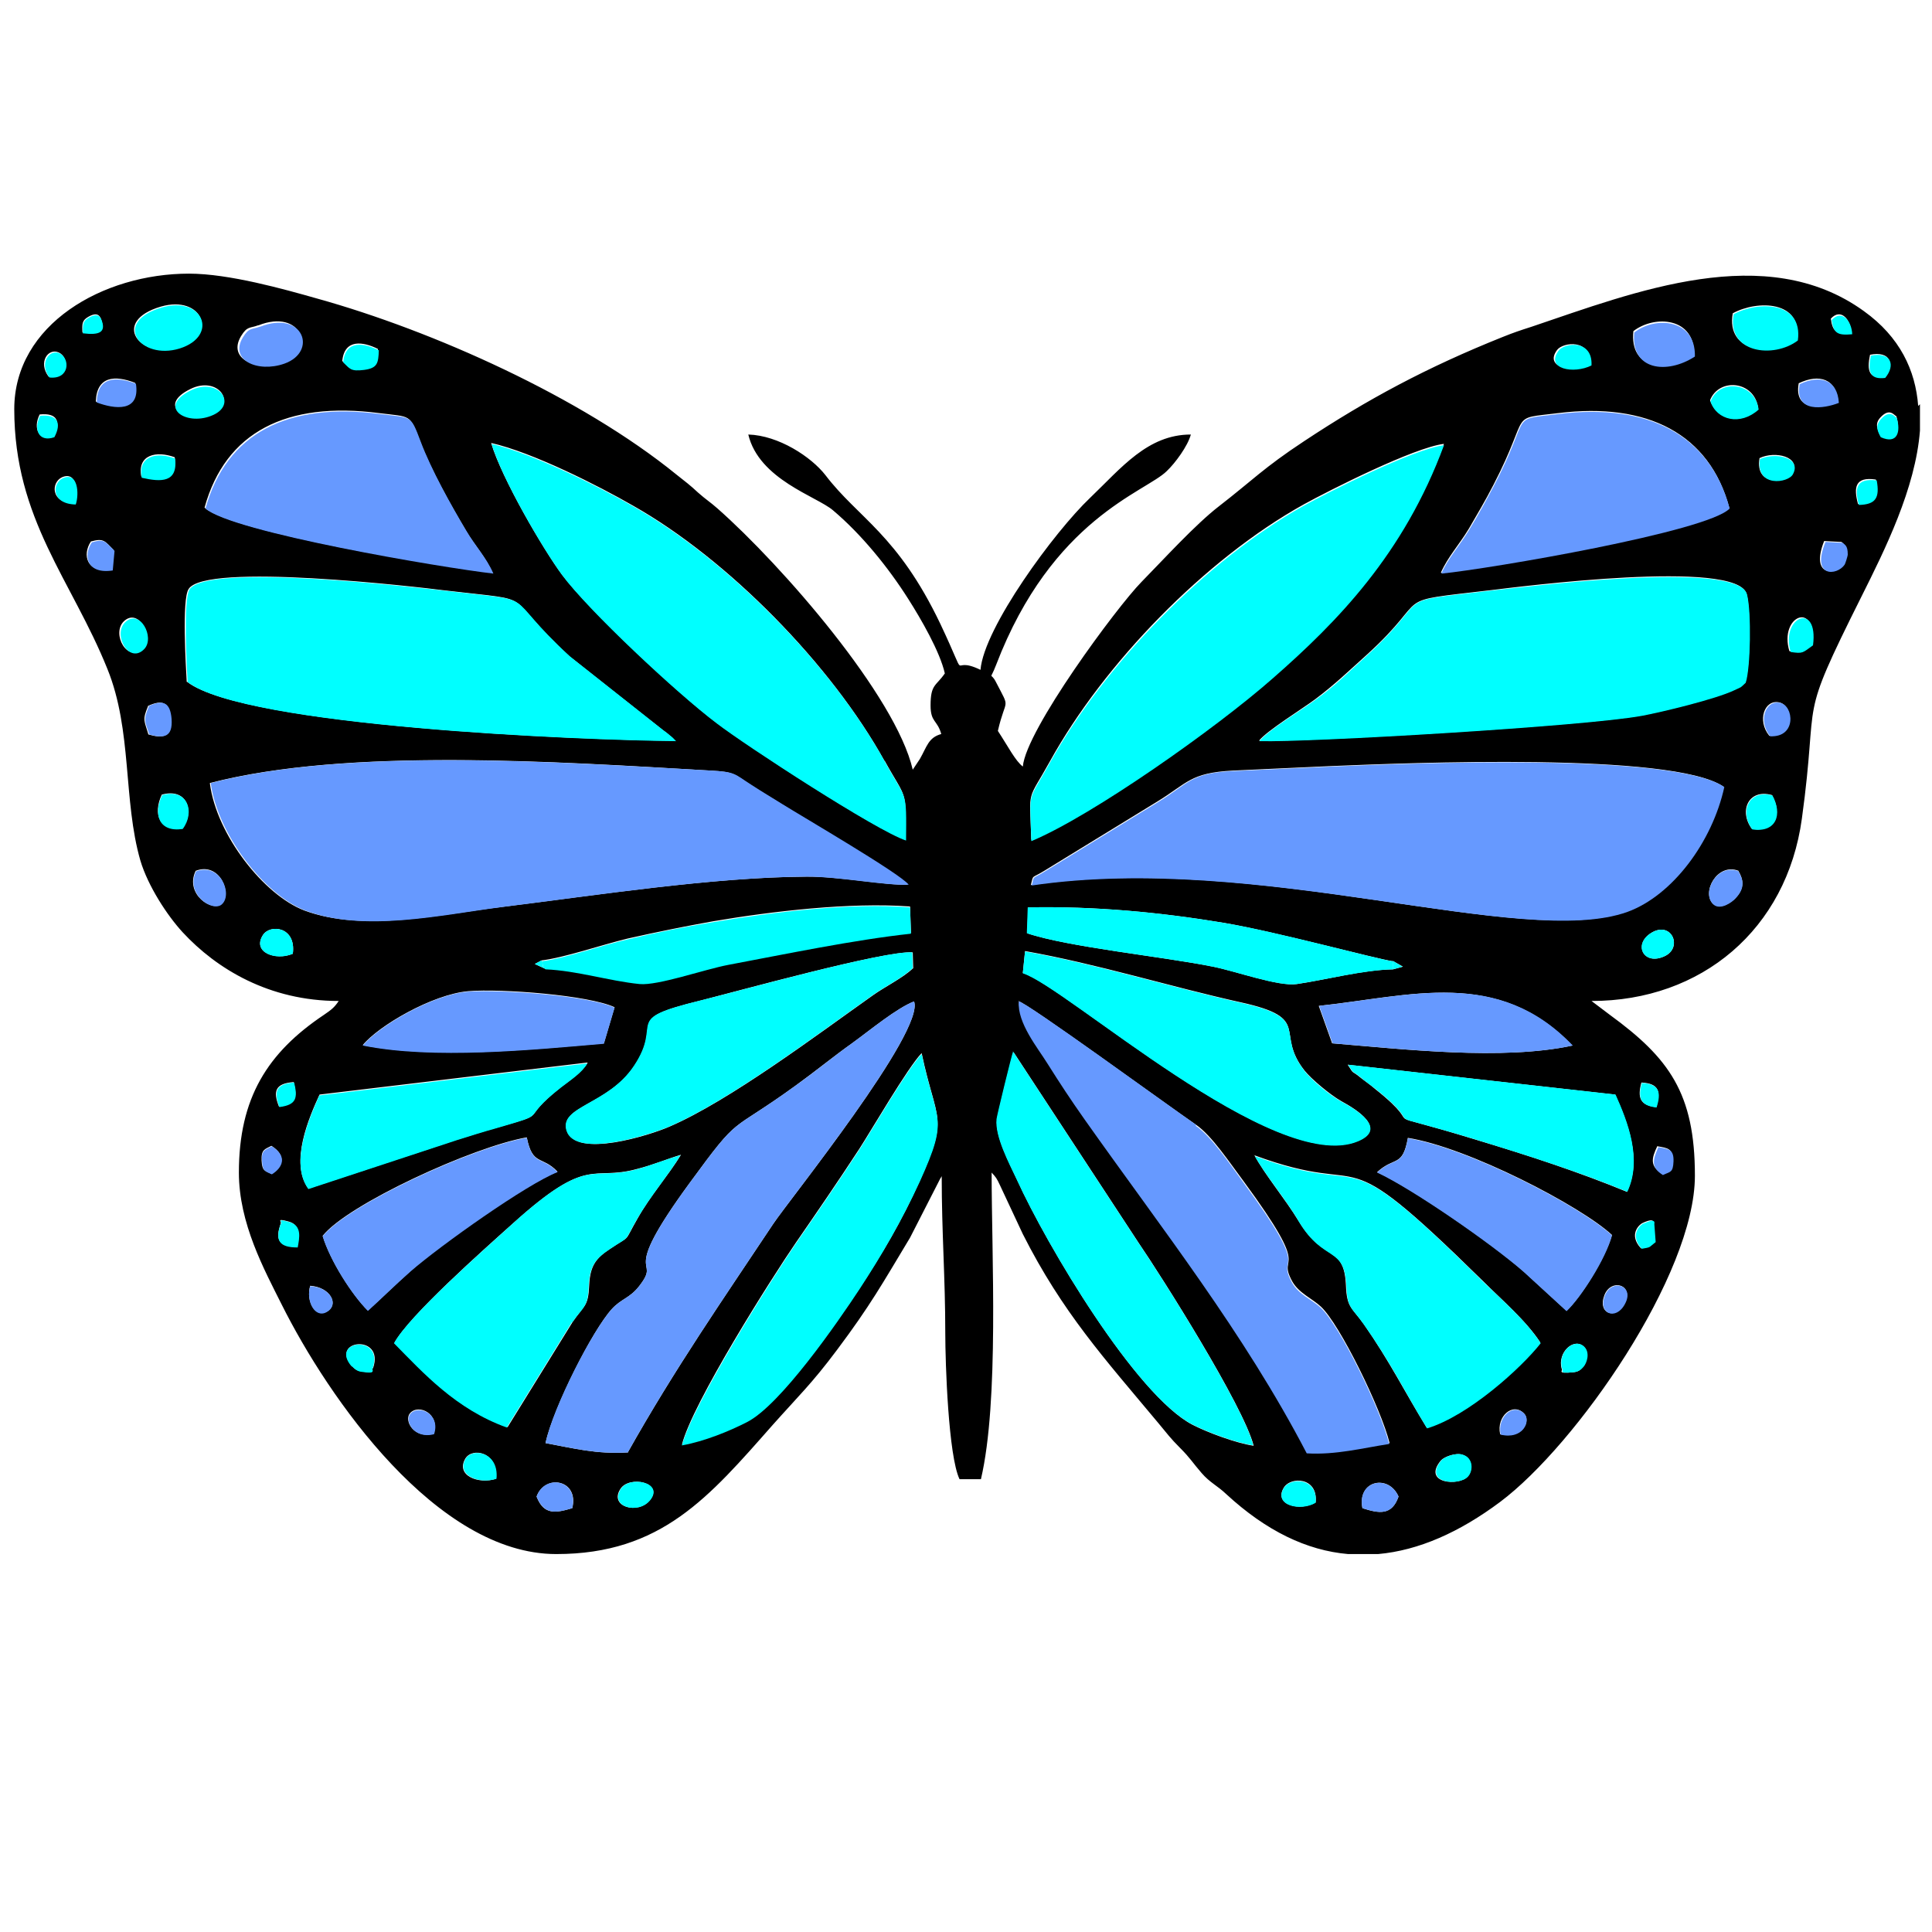 <?xml version="1.0" ?><!DOCTYPE svg  PUBLIC '-//W3C//DTD SVG 1.1//EN'  'http://www.w3.org/Graphics/SVG/1.1/DTD/svg11.dtd'><svg height="43.349mm" style="shape-rendering:geometricPrecision; text-rendering:geometricPrecision; image-rendering:optimizeQuality; fill-rule:evenodd; clip-rule:evenodd" version="1.1" viewBox="0 0 4335 4335" width="43.349mm" xml:space="preserve" xmlns="http://www.w3.org/2000/svg" xmlns:xlink="http://www.w3.org/1999/xlink"><defs><style type="text/css">
   <![CDATA[
    .fil0 {fill:black}
    .fil2 {fill:aqua}
    .fil1 {fill:#6699FF}
   ]]>
  </style></defs><g id="Layer_x0020_1"><g id="_727056784"><path class="fil0" d="M3057 3384c-12,-63 59,-77 81,-26 -15,43 -44,38 -81,26zm1251 -2477l0 59c-10,130 -79,268 -131,372 -147,294 -94,209 -134,499 -34,248 -225,409 -472,409l41 31c133,97 191,176 191,361 0,222 -266,604 -437,732 -91,68 -183,109 -274,117l-67 0c-93,-8 -184,-52 -273,-134 -21,-20 -37,-26 -56,-48 -20,-23 -25,-33 -48,-56 -23,-23 -28,-31 -49,-56 -121,-145 -215,-248 -304,-424l-51 -109c-8,-17 -9,-18 -19,-29 0,185 17,513 -24,688l-48 0c-25,-52 -32,-260 -32,-328 0,-125 -8,-224 -8,-352 -1,2 -2,4 -3,5l-68 133c-62,103 -89,152 -164,252 -56,75 -87,104 -144,168 -143,162 -250,290 -486,290 -268,0 -511,-350 -616,-560 -39,-78 -96,-182 -96,-296 0,-167 64,-269 191,-354 16,-11 23,-16 33,-31 -156,0 -274,-72 -350,-154 -35,-38 -78,-104 -95,-161 -39,-135 -18,-292 -74,-430 -80,-199 -209,-336 -209,-583 0,-190 199,-304 392,-304 90,0 214,35 288,56 259,72 592,221 806,395 19,15 31,24 48,40 18,16 27,21 44,36 145,128 400,421 438,586l16 -24c16,-28 19,-48 48,-56 -9,-32 -24,-26 -24,-64 0,-48 12,-43 32,-72 -11,-49 -54,-123 -82,-167 -45,-71 -105,-145 -169,-199 -36,-31 -166,-69 -190,-170 68,2 141,50 173,91 74,97 162,133 258,334 69,146 16,67 90,103 8,-95 166,-310 246,-386 70,-67 129,-142 226,-142 -7,26 -35,64 -54,82 -47,47 -257,106 -383,435 -15,39 -13,13 0,39 33,64 22,31 4,109 23,35 39,67 56,80 7,-82 211,-358 266,-414 51,-52 121,-129 174,-170 75,-58 100,-86 191,-146 142,-94 276,-166 446,-234 25,-10 37,-14 65,-23 231,-78 525,-194 745,-35 81,58 116,133 122,213zm-3104 2451c19,-52 96,-38 80,26 -37,11 -64,16 -80,-26zm1748 13c-34,21 -94,6 -72,-32 15,-27 78,-25 72,32zm-1494 -5c-26,33 -92,15 -66,-25 19,-31 99,-15 66,25zm1835 -53c-19,22 -103,16 -60,-36 7,-8 33,-18 48,-13 24,7 24,36 12,49zm-2180 5c-39,13 -91,-7 -69,-45 15,-26 74,-16 69,45zm2253 -100c-9,-40 29,-73 54,-46 15,16 -3,58 -54,46zm-2393 -1c-45,12 -67,-30 -53,-46 19,-22 68,1 53,46zm2531 -146c-10,-37 28,-71 50,-49 13,13 5,36 -2,45 -6,7 -11,11 -22,12 -40,4 -21,-4 -26,-8zm-2668 -1c-4,2 12,13 -25,7 -10,-1 -16,-6 -21,-12 -52,-59 74,-73 47,5zm2809 -145c-21,38 -61,22 -45,-19 15,-39 68,-23 45,19zm-2949 -40c45,3 66,42 37,58 -26,14 -47,-24 -37,-58zm3014 -139l3 40c-17,13 -8,11 -31,15 -28,-30 -5,-53 4,-57 30,-14 23,2 23,2zm-3081 -1c6,-2 -13,-13 19,-4 28,8 22,35 19,57 -42,-1 -50,-16 -37,-53zm2529 -192c135,21 389,153 459,218 -15,53 -70,140 -102,170l-96 -88c-72,-64 -251,-187 -329,-223 39,-36 57,-10 69,-77zm-2333 387c-35,-35 -84,-111 -101,-167 55,-70 337,-200 458,-221 13,65 34,40 69,77 -70,27 -263,163 -330,223 -36,32 -63,59 -95,88zm2894 -368c23,4 35,5 34,32 -1,26 -7,24 -23,30 -28,-17 -25,-34 -11,-63zm-3132 32c-1,-25 7,-25 22,-33 36,23 24,48 0,63 -14,-7 -21,-6 -22,-30zm2227 -12c276,102 170,-55 512,281 44,44 98,90 130,139 -43,55 -162,163 -255,191 -51,-83 -82,-147 -141,-232 -27,-38 -38,-36 -40,-87 -4,-92 -50,-51 -106,-144 -31,-51 -76,-104 -100,-149zm-1676 610c-115,-41 -187,-122 -253,-189 33,-61 199,-208 266,-268 172,-155 176,-94 278,-122 36,-9 66,-22 99,-32 -28,46 -69,92 -98,144 -32,56 -12,34 -61,67 -30,20 -45,36 -47,82 -2,48 -11,44 -37,82l-146 236zm392 40c23,-93 203,-377 256,-454 49,-71 91,-132 142,-210 26,-40 109,-183 140,-215 33,157 62,138 -4,286 -40,90 -86,167 -135,241 -50,76 -178,260 -253,299 -39,20 -94,43 -145,52zm743 -883l282 430c50,73 235,365 258,455 -40,-6 -104,-30 -137,-47 -127,-66 -327,-402 -394,-550 -17,-37 -49,-97 -45,-135 1,-10 34,-144 37,-151zm1443 125c-37,-4 -42,-22 -33,-55 40,2 44,21 33,55zm-3090 -1c-14,-35 -8,-52 33,-55 8,34 6,50 -33,55zm3024 191c-107,-44 -219,-81 -336,-116 -257,-79 -97,-10 -229,-115 -9,-8 -22,-17 -31,-24 -24,-20 -14,-5 -30,-30l600 67c27,60 62,146 26,219zm-2332 -289c-12,21 -37,37 -59,54 -101,80 -17,55 -147,92 -29,8 -57,17 -86,26l-334 110c-43,-58 2,-161 25,-211l602 -72zm1641 -128c206,-22 401,-86 569,89 -157,34 -381,8 -539,-5l-30 -84zm-673 -10c17,2 328,229 398,277 35,24 76,86 106,126 161,219 72,158 110,226 15,26 45,38 64,56 42,39 135,229 154,306 -59,9 -121,25 -185,21 -141,-270 -326,-505 -499,-750 -31,-44 -54,-79 -83,-125 -21,-34 -68,-91 -64,-139zm-878 1012c-71,4 -119,-9 -184,-21 18,-81 106,-254 149,-301 21,-23 40,-24 61,-51 54,-69 -51,-7 113,-231 117,-160 85,-108 238,-219 47,-34 83,-64 128,-96 40,-29 99,-78 138,-93 24,68 -280,445 -316,499 -111,167 -221,325 -327,514zm-594 -914c35,-43 156,-114 237,-121 75,-6 270,9 328,36l-24 81c-162,14 -383,36 -541,4zm2196 126c33,18 103,61 37,89 -186,78 -655,-347 -752,-377l5 -49c163,29 326,80 484,115 163,36 75,67 143,153 15,19 58,55 83,69zm-962 -298c-20,20 -64,42 -89,60 -123,87 -322,237 -457,295 -43,19 -210,72 -230,9 -18,-55 93,-58 151,-145 68,-101 -31,-103 149,-147 79,-20 415,-113 476,-108l1 36zm1661 -82c43,-22 66,35 27,54 -49,24 -74,-29 -27,-54zm-3052 49c-38,16 -92,-3 -67,-42 16,-25 75,-19 67,42zm2468 16l23 13 -22 6c-68,1 -148,23 -216,33 -41,6 -137,-29 -188,-39 -108,-22 -326,-44 -417,-75l2 -58c149,-3 297,11 441,35 121,21 337,80 378,86zm-1901 18l-24 -11 15 -8c51,-6 135,-35 193,-49 67,-15 126,-27 193,-39 130,-22 306,-43 441,-33l2 59c-129,13 -282,46 -410,70 -53,10 -158,47 -199,43 -69,-7 -140,-29 -211,-33zm2677 -219c10,17 15,37 -7,60 -7,8 -34,28 -50,13 -27,-25 9,-93 57,-74zm-3462 -1c54,-21 83,51 58,74 -20,19 -83,-21 -58,-74zm3492 -94c-30,-40 -8,-91 45,-76 23,42 9,84 -45,76zm-3522 -1c-52,7 -66,-33 -46,-76 58,-16 74,39 46,76zm1904 127c6,-25 1,-14 30,-32l253 -155c69,-42 74,-65 171,-70 72,-3 146,-7 218,-10 172,-7 768,-32 882,46 -28,123 -117,244 -217,280 -236,86 -824,-135 -1338,-59zm-1842 -229c309,-80 778,-48 1122,-28 57,3 53,8 91,32 26,17 46,28 69,43 48,30 263,156 284,181 -50,2 -156,-19 -228,-18 -210,1 -473,42 -683,68 -139,17 -311,57 -443,8 -90,-34 -197,-169 -212,-285zm3499 -106c-28,-34 -11,-82 22,-75 31,6 39,78 -22,75zm-3638 -67c33,-15 48,-8 51,29 3,42 -18,44 -50,35 -9,-31 -14,-32 -1,-63zm2493 78c17,-22 98,-72 126,-93 44,-33 77,-65 116,-100 152,-138 43,-117 280,-145 59,-7 552,-71 572,9 10,39 8,165 -3,198 -14,13 -7,8 -26,17 -42,20 -163,49 -206,57 -129,24 -749,60 -858,57zm-2406 -132c-2,-35 -11,-184 4,-208 36,-61 514,-5 577,3 220,26 116,-1 277,147l210 166c3,2 11,8 14,11 8,6 8,7 14,13 -218,-1 -965,-33 -1095,-132zm3596 -69c-24,-80 63,-114 50,-15 -23,18 -22,20 -50,15zm-3737 -67c33,-31 67,34 43,60 -34,36 -72,-32 -43,-60zm3854 -178c4,5 11,6 11,26 0,3 -6,22 -7,23 -16,26 -75,30 -43,-51l38 2zm-3928 -1c29,-8 31,-1 51,19l-4 44c-57,9 -67,-33 -47,-63zm3029 70c16,-36 40,-61 63,-99 19,-33 36,-61 55,-98 86,-166 31,-147 145,-161 201,-25 340,47 384,212 -49,52 -537,135 -646,146zm-2774 -146c47,-170 184,-239 392,-212 71,9 68,1 91,62 24,63 69,144 103,201 20,34 45,60 60,95 -115,-13 -587,-92 -646,-146zm3710 -8c-10,-37 -7,-62 40,-55 7,39 -2,55 -40,55zm-4001 -1c-56,-1 -53,-48 -29,-59 34,-15 37,35 29,59zm3780 -102c35,-17 94,-3 74,34 -11,20 -85,32 -74,-34zm-3631 41c-9,-49 34,-58 75,-43 6,54 -31,53 -75,43zm1668 638c49,89 48,60 47,177 -66,-21 -360,-213 -425,-263 -89,-67 -288,-254 -347,-333 -42,-57 -134,-214 -158,-294 93,21 241,96 319,141 212,120 444,356 564,573zm329 177c-4,-119 -10,-82 42,-176 121,-219 348,-453 569,-576 58,-32 248,-128 315,-136 -91,244 -240,396 -384,523 -128,112 -406,308 -541,365zm1905 -947c21,-23 31,-5 36,-3 9,30 2,60 -36,43 -6,-13 -13,-26 0,-40zm-4130 -7c39,-4 48,15 32,48 -33,13 -48,-16 -32,-48zm3748 -32c20,-51 100,-44 108,18 -41,37 -94,23 -108,-18zm-3410 -25c62,-31 108,33 46,57 -57,22 -121,-20 -46,-57zm3609 -13c46,-22 85,-10 88,42 -33,13 -100,24 -88,-42zm-3821 41c2,-58 44,-59 88,-42 10,65 -49,57 -88,42zm3981 -105c46,-9 56,21 32,50 -33,4 -40,-12 -32,-50zm-4087 49c-24,-32 -1,-65 23,-54 24,11 22,59 -23,54zm3459 -27c-40,19 -104,7 -74,-33 13,-17 76,-26 74,33zm-2800 -8c5,-51 48,-43 80,-27 -1,29 -3,40 -33,44 -31,4 -32,-3 -47,-17zm2897 -67c48,-37 139,-31 136,54 -64,40 -145,31 -136,-54zm-3085 -13c96,-38 131,56 54,83 -60,21 -124,-8 -93,-59 14,-23 20,-17 38,-24zm3574 17c-33,3 -42,-2 -46,-32 23,-25 45,3 46,32zm-266 -44c55,-30 157,-29 144,59 -55,41 -160,29 -144,-59zm-3527 -15c93,-27 130,64 40,92 -88,27 -153,-59 -40,-92zm-176 58c-1,-19 -1,-27 13,-35 24,-14 27,3 28,3 12,31 -6,36 -40,32z"/><path class="fil1" d="M473 1758c16,116 122,251 212,285 132,50 304,10 443,-8 210,-26 473,-67 683,-68 72,0 179,21 228,18 -21,-26 -236,-151 -284,-181 -24,-15 -43,-26 -69,-43 -38,-24 -34,-29 -91,-32 -344,-19 -813,-52 -1122,28z"/><path class="fil1" d="M2314 1987c514,-76 1102,144 1338,59 101,-37 190,-157 217,-280 -114,-78 -710,-53 -882,-46 -72,3 -146,7 -218,10 -98,4 -102,28 -171,70l-253 155c-30,19 -24,7 -30,32z"/><path class="fil2" d="M422 1531c130,99 877,130 1095,132 -6,-6 -6,-7 -14,-13 -3,-3 -11,-9 -14,-11l-210 -166c-161,-148 -57,-121 -277,-147 -62,-7 -540,-64 -577,-3 -14,24 -6,173 -4,208z"/><path class="fil2" d="M2827 1663c109,3 729,-33 858,-57 43,-8 164,-37 206,-57 19,-9 12,-4 26,-17 11,-33 13,-159 3,-198 -20,-79 -513,-15 -572,-9 -237,28 -128,6 -280,145 -39,35 -71,68 -116,100 -28,21 -109,70 -126,93z"/><path class="fil2" d="M2033 1887c1,-117 2,-88 -47,-177 -119,-216 -352,-453 -564,-573 -78,-45 -226,-119 -319,-141 24,80 116,237 158,294 59,80 258,266 347,333 65,50 360,242 425,263z"/><path class="fil2" d="M2315 1887c136,-57 414,-253 541,-365 145,-127 294,-279 384,-523 -67,8 -257,104 -315,136 -220,123 -447,357 -569,576 -52,94 -45,57 -42,176z"/><path class="fil1" d="M1408 3260c106,-189 216,-347 327,-514 36,-54 340,-431 316,-499 -39,15 -98,64 -138,93 -45,32 -80,62 -128,96 -153,111 -121,59 -238,219 -164,224 -59,162 -113,231 -21,27 -40,28 -61,51 -43,47 -132,220 -149,301 65,12 113,25 184,21z"/><path class="fil1" d="M2684 2524c-69,-48 -380,-275 -398,-277 -4,48 43,105 64,139 29,46 52,81 83,125 173,245 358,479 499,750 65,4 126,-12 185,-21 -19,-78 -112,-268 -154,-306 -19,-18 -49,-29 -64,-56 -38,-69 51,-7 -110,-226 -30,-41 -71,-102 -106,-126z"/><path class="fil2" d="M1284 2967c26,-37 35,-33 37,-82 2,-46 17,-62 47,-82 49,-33 29,-11 61,-67 30,-52 70,-98 98,-144 -32,9 -63,22 -99,32 -103,27 -107,-33 -278,122 -66,60 -233,207 -266,268 66,67 139,148 253,189l146 -236z"/><path class="fil2" d="M2815 2593c24,44 70,97 100,149 56,93 102,52 106,144 2,51 13,48 40,87 60,85 90,148 141,232 93,-28 212,-136 255,-191 -32,-50 -86,-96 -130,-139 -342,-337 -236,-179 -512,-281z"/><path class="fil1" d="M3235 1287c109,-11 597,-94 646,-146 -44,-165 -183,-237 -384,-212 -114,14 -58,-5 -145,161 -19,36 -35,65 -55,98 -23,38 -47,63 -63,99z"/><path class="fil1" d="M461 1141c59,53 532,133 646,146 -15,-35 -40,-61 -60,-95 -34,-57 -79,-137 -103,-201 -23,-61 -20,-53 -91,-62 -208,-27 -345,43 -392,212z"/><path class="fil2" d="M1531 3243c50,-9 106,-32 145,-52 75,-38 203,-223 253,-299 49,-75 94,-152 135,-241 67,-148 37,-129 4,-286 -31,32 -114,175 -140,215 -51,78 -93,139 -142,210 -52,76 -232,361 -256,454z"/><path class="fil2" d="M2273 2360c-3,7 -36,142 -37,151 -4,39 28,99 45,135 68,149 267,484 394,550 33,17 97,41 137,47 -23,-90 -208,-382 -258,-455l-282 -430z"/><path class="fil2" d="M2048 2173l-1 -36c-61,-5 -396,89 -476,108 -180,44 -81,46 -149,147 -58,87 -168,90 -151,145 20,63 187,9 230,-9 135,-58 334,-208 457,-295 25,-18 69,-40 89,-60z"/><path class="fil2" d="M2295 2184c97,30 566,455 752,377 67,-28 -3,-71 -37,-89 -26,-14 -69,-50 -83,-69 -68,-87 20,-117 -143,-153 -158,-35 -321,-86 -484,-115l-5 49z"/><path class="fil2" d="M717 2457c-22,50 -68,153 -25,211l334 -110c29,-9 57,-18 86,-26 130,-38 46,-13 147,-92 22,-17 47,-33 59,-54l-602 72z"/><path class="fil2" d="M3651 2675c35,-73 1,-159 -26,-219l-600 -67c15,24 6,10 30,30 9,8 22,17 31,24 132,105 -28,37 229,115 117,36 230,72 336,116z"/><path class="fil1" d="M3159 2554c-12,67 -30,40 -69,77 78,36 257,160 329,223l96 88c32,-30 88,-117 102,-170 -70,-65 -324,-197 -459,-218z"/><path class="fil1" d="M826 2941c32,-29 59,-56 95,-88 68,-59 261,-196 330,-223 -35,-37 -56,-12 -69,-77 -121,21 -403,151 -458,221 17,56 66,132 101,167z"/><path class="fil2" d="M3125 2175l0 -18c-41,-6 -257,-66 -378,-86 -143,-24 -291,-38 -441,-35l-2 58c91,31 310,53 417,75 51,10 147,45 188,39 68,-10 148,-31 216,-33z"/><path class="fil2" d="M1215 2156c8,19 -3,6 9,19 71,3 142,26 211,33 41,4 146,-33 199,-43 128,-24 281,-56 410,-70l-2 -59c-134,-11 -311,11 -441,33 -67,11 -126,23 -193,39 -58,13 -142,43 -193,49z"/><path class="fil1" d="M814 2346c158,32 379,10 541,-4l24 -81c-58,-27 -253,-41 -328,-36 -80,6 -202,78 -237,121z"/><path class="fil1" d="M2960 2257l30 84c158,13 382,39 539,5 -167,-175 -363,-111 -569,-89z"/><path class="fil2" d="M363 690c-113,33 -48,119 40,92 89,-28 53,-119 -40,-92z"/><path class="fil2" d="M3890 705c-16,88 90,100 144,59 12,-88 -89,-89 -144,-59z"/><path class="fil1" d="M583 733c-18,7 -24,1 -38,24 -31,51 33,80 93,59 76,-27 42,-121 -54,-83z"/><path class="fil1" d="M3667 746c-9,85 73,95 136,54 2,-85 -89,-91 -136,-54z"/><path class="fil2" d="M428 876c-75,37 -12,80 46,57 62,-24 17,-88 -46,-57z"/><path class="fil2" d="M3838 901c14,42 67,55 108,18 -8,-62 -89,-70 -108,-18z"/><path class="fil1" d="M3901 1955c-48,-19 -84,48 -57,74 16,15 43,-5 50,-13 23,-24 17,-43 7,-60z"/><path class="fil1" d="M440 1955c-25,52 38,93 58,74 25,-23 -4,-94 -58,-74z"/><path class="fil2" d="M410 1860c28,-37 12,-92 -46,-76 -21,44 -7,84 46,76z"/><path class="fil2" d="M3932 1861c54,8 68,-34 45,-76 -53,-15 -75,37 -45,76z"/><path class="fil1" d="M217 903c40,15 98,23 88,-42 -45,-17 -87,-16 -88,42z"/><path class="fil1" d="M4038 862c-12,66 55,55 88,42 -3,-52 -42,-64 -88,-42z"/><path class="fil1" d="M1204 3358c17,42 43,37 80,26 15,-64 -62,-78 -80,-26z"/><path class="fil1" d="M3057 3384c38,12 66,17 81,-26 -22,-51 -94,-36 -81,26z"/><path class="fil2" d="M3294 3313c12,-13 12,-42 -12,-49 -15,-5 -42,5 -48,13 -42,52 41,58 60,36z"/><path class="fil2" d="M281 1396c-29,28 9,96 43,60 24,-26 -10,-91 -43,-60z"/><path class="fil1" d="M334 1585c-13,31 -9,33 1,63 32,9 53,7 50,-35 -3,-36 -18,-44 -51,-29z"/><path class="fil2" d="M657 2140c8,-61 -51,-67 -67,-42 -25,39 29,59 67,42z"/><path class="fil2" d="M770 813c15,14 16,21 47,17 30,-4 32,-15 33,-44 -32,-16 -75,-25 -80,27z"/><path class="fil2" d="M1459 3366c32,-40 -47,-56 -66,-25 -26,41 40,58 66,25z"/><path class="fil2" d="M3949 1030c-10,65 64,54 74,34 20,-37 -39,-50 -74,-34z"/><path class="fil2" d="M1114 3318c6,-60 -54,-70 -69,-45 -22,37 30,58 69,45z"/><path class="fil2" d="M3709 2091c-48,25 -22,78 27,54 39,-19 16,-76 -27,-54z"/><path class="fil2" d="M3571 820c3,-59 -61,-51 -74,-33 -30,41 34,53 74,33z"/><path class="fil1" d="M3972 1652c60,3 53,-69 22,-75 -33,-7 -50,41 -22,75z"/><path class="fil2" d="M2880 3340c-22,38 38,52 72,32 6,-56 -57,-59 -72,-32z"/><path class="fil2" d="M318 1072c44,10 81,11 75,-43 -41,-16 -84,-6 -75,43z"/><path class="fil2" d="M4018 1463c28,4 26,2 50,-15 13,-99 -74,-65 -50,15z"/><path class="fil1" d="M206 1217c-20,30 -11,72 47,63l4 -44c-21,-20 -22,-28 -51,-19z"/><path class="fil1" d="M4096 1216c-33,81 26,76 43,51 1,-1 7,-19 7,-23 0,-21 -7,-21 -11,-26l-38 -2z"/><path class="fil2" d="M790 3066c6,6 12,11 21,12 37,6 21,-5 25,-7 27,-78 -98,-64 -47,-5z"/><path class="fil2" d="M3505 3071c6,3 -13,12 26,8 10,-1 16,-5 22,-12 8,-9 15,-32 2,-45 -22,-22 -61,12 -50,49z"/><path class="fil1" d="M3367 3219c50,12 68,-30 54,-46 -25,-27 -62,6 -54,46z"/><path class="fil1" d="M921 3172c-14,16 8,58 53,46 15,-45 -34,-67 -53,-46z"/><path class="fil1" d="M3646 2926c23,-42 -30,-58 -45,-19 -16,41 25,57 45,19z"/><path class="fil1" d="M733 2944c29,-16 9,-56 -37,-58 -10,34 11,73 37,58z"/><path class="fil2" d="M170 1132c8,-24 5,-74 -29,-59 -24,11 -27,58 29,59z"/><path class="fil2" d="M668 2799c4,-22 10,-49 -19,-57 -32,-9 -13,1 -19,4 -13,37 -4,53 37,53z"/><path class="fil2" d="M4171 1133c38,-1 47,-16 40,-55 -47,-6 -50,19 -40,55z"/><path class="fil2" d="M111 847c45,5 47,-42 23,-54 -23,-11 -47,22 -23,54z"/><path class="fil1" d="M3732 2636c16,-7 22,-5 23,-30 1,-27 -11,-28 -34,-32 -13,29 -17,46 11,63z"/><path class="fil2" d="M4220 981c38,17 45,-13 36,-43 -4,-2 -15,-21 -36,3 -13,15 -7,27 0,40z"/><path class="fil2" d="M3688 2745c-9,4 -32,27 -4,57 22,-4 14,-2 31,-15l-3 -40c-1,0 7,-16 -23,-2z"/><path class="fil2" d="M4230 848c24,-29 13,-59 -32,-50 -8,38 -1,54 32,50z"/><path class="fil1" d="M610 2635c24,-15 36,-40 0,-63 -15,8 -24,9 -22,33 1,24 8,23 22,30z"/><path class="fil2" d="M122 981c17,-32 7,-52 -32,-48 -16,32 -2,60 32,48z"/><path class="fil2" d="M627 2484c39,-5 41,-21 33,-55 -41,3 -46,20 -33,55z"/><path class="fil2" d="M3717 2485c11,-34 6,-53 -33,-55 -9,33 -4,51 33,55z"/><path class="fil2" d="M187 748c34,4 53,-1 40,-32 -1,0 -4,-17 -28,-3 -14,8 -13,16 -13,35z"/><path class="fil2" d="M4110 718c4,30 13,35 46,32 -1,-29 -23,-57 -46,-32z"/><polygon class="fil2" points="3125,2175 3147,2169 3125,2156 "/><path class="fil2" d="M1224 2174c-13,-12 -1,0 -9,-19l-15 8 24 11z"/></g></g></svg>